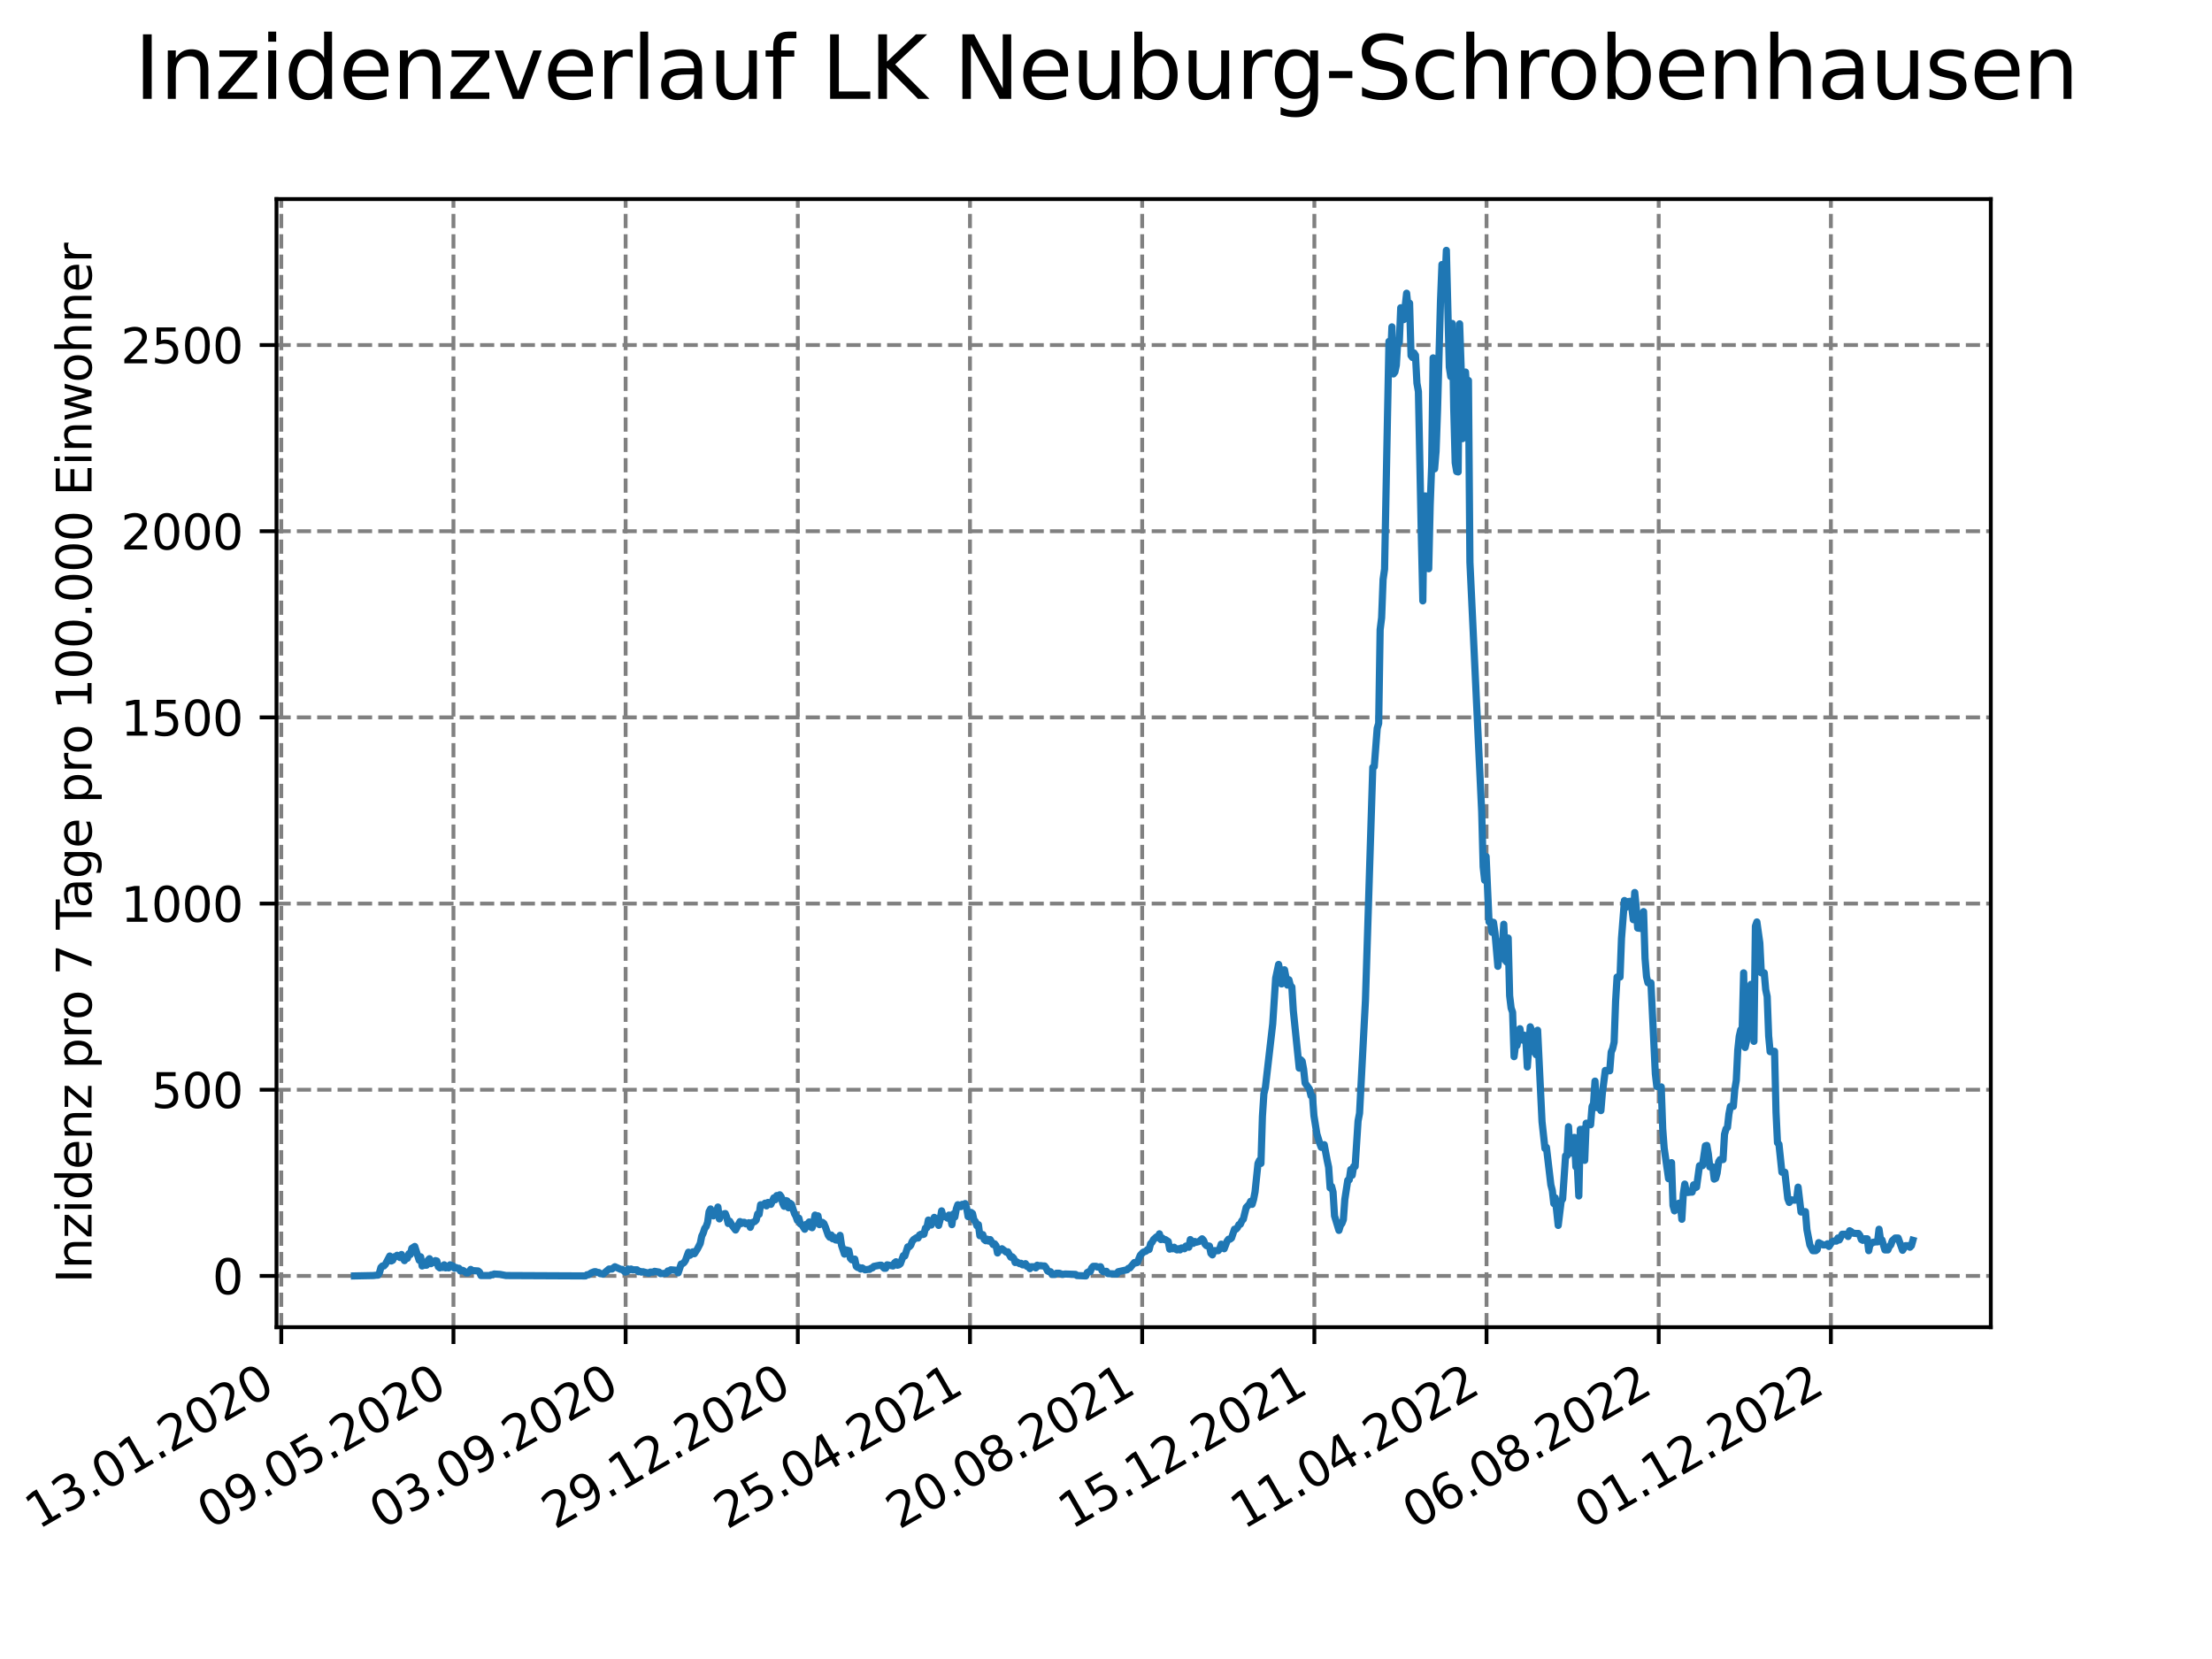 <?xml version="1.0" encoding="utf-8" standalone="no"?>
<!DOCTYPE svg PUBLIC "-//W3C//DTD SVG 1.1//EN"
  "http://www.w3.org/Graphics/SVG/1.1/DTD/svg11.dtd">
<svg xmlns:xlink="http://www.w3.org/1999/xlink" width="460.8pt" height="345.6pt" viewBox="0 0 460.8 345.6" xmlns="http://www.w3.org/2000/svg" version="1.1">
 <defs>
  <style type="text/css">*{stroke-linejoin: round; stroke-linecap: butt}</style>
 </defs>
 <g id="figure_1">
  <g id="patch_1">
   <path d="M 0 345.6 
L 460.8 345.6 
L 460.8 0 
L 0 0 
z
" style="fill: #ffffff"/>
  </g>
  <g id="axes_1">
   <g id="patch_2">
    <path d="M 57.6 276.48 
L 414.72 276.48 
L 414.72 41.472 
L 57.6 41.472 
z
" style="fill: #ffffff"/>
   </g>
   <g id="matplotlib.axis_1">
    <g id="xtick_1">
     <g id="line2d_1">
      <path d="M 58.594 276.48 
L 58.594 41.472 
" clip-path="url(#pf7298f8eb8)" style="fill: none; stroke-dasharray: 2.96,1.28; stroke-dashoffset: 0; stroke: #808080; stroke-width: 0.8"/>
     </g>
     <g id="line2d_2">
      <defs>
       <path id="m6c62eca71c" d="M 0 0 
L 0 3.5 
" style="stroke: #000000; stroke-width: 0.8"/>
      </defs>
      <g>
       <use xlink:href="#m6c62eca71c" x="58.594" y="276.48" style="stroke: #000000; stroke-width: 0.8"/>
      </g>
     </g>
     <g id="text_1">
      <!-- 13.01.2020 -->
      <g transform="translate(7.969 318.689) rotate(-30) scale(0.1 -0.1)">
       <defs>
        <path id="DejaVuSans-31" d="M 794 531 
L 1825 531 
L 1825 4091 
L 703 3866 
L 703 4441 
L 1819 4666 
L 2450 4666 
L 2450 531 
L 3481 531 
L 3481 0 
L 794 0 
L 794 531 
z
" transform="scale(0.016)"/>
        <path id="DejaVuSans-33" d="M 2597 2516 
Q 3050 2419 3304 2112 
Q 3559 1806 3559 1356 
Q 3559 666 3084 287 
Q 2609 -91 1734 -91 
Q 1441 -91 1130 -33 
Q 819 25 488 141 
L 488 750 
Q 750 597 1062 519 
Q 1375 441 1716 441 
Q 2309 441 2620 675 
Q 2931 909 2931 1356 
Q 2931 1769 2642 2001 
Q 2353 2234 1838 2234 
L 1294 2234 
L 1294 2753 
L 1863 2753 
Q 2328 2753 2575 2939 
Q 2822 3125 2822 3475 
Q 2822 3834 2567 4026 
Q 2313 4219 1838 4219 
Q 1578 4219 1281 4162 
Q 984 4106 628 3988 
L 628 4550 
Q 988 4650 1302 4700 
Q 1616 4750 1894 4750 
Q 2613 4750 3031 4423 
Q 3450 4097 3450 3541 
Q 3450 3153 3228 2886 
Q 3006 2619 2597 2516 
z
" transform="scale(0.016)"/>
        <path id="DejaVuSans-2e" d="M 684 794 
L 1344 794 
L 1344 0 
L 684 0 
L 684 794 
z
" transform="scale(0.016)"/>
        <path id="DejaVuSans-30" d="M 2034 4250 
Q 1547 4250 1301 3770 
Q 1056 3291 1056 2328 
Q 1056 1369 1301 889 
Q 1547 409 2034 409 
Q 2525 409 2770 889 
Q 3016 1369 3016 2328 
Q 3016 3291 2770 3770 
Q 2525 4250 2034 4250 
z
M 2034 4750 
Q 2819 4750 3233 4129 
Q 3647 3509 3647 2328 
Q 3647 1150 3233 529 
Q 2819 -91 2034 -91 
Q 1250 -91 836 529 
Q 422 1150 422 2328 
Q 422 3509 836 4129 
Q 1250 4750 2034 4750 
z
" transform="scale(0.016)"/>
        <path id="DejaVuSans-32" d="M 1228 531 
L 3431 531 
L 3431 0 
L 469 0 
L 469 531 
Q 828 903 1448 1529 
Q 2069 2156 2228 2338 
Q 2531 2678 2651 2914 
Q 2772 3150 2772 3378 
Q 2772 3750 2511 3984 
Q 2250 4219 1831 4219 
Q 1534 4219 1204 4116 
Q 875 4013 500 3803 
L 500 4441 
Q 881 4594 1212 4672 
Q 1544 4750 1819 4750 
Q 2544 4750 2975 4387 
Q 3406 4025 3406 3419 
Q 3406 3131 3298 2873 
Q 3191 2616 2906 2266 
Q 2828 2175 2409 1742 
Q 1991 1309 1228 531 
z
" transform="scale(0.016)"/>
       </defs>
       <use xlink:href="#DejaVuSans-31"/>
       <use xlink:href="#DejaVuSans-33" x="63.623"/>
       <use xlink:href="#DejaVuSans-2e" x="127.246"/>
       <use xlink:href="#DejaVuSans-30" x="159.033"/>
       <use xlink:href="#DejaVuSans-31" x="222.656"/>
       <use xlink:href="#DejaVuSans-2e" x="286.279"/>
       <use xlink:href="#DejaVuSans-32" x="318.066"/>
       <use xlink:href="#DejaVuSans-30" x="381.689"/>
       <use xlink:href="#DejaVuSans-32" x="445.312"/>
       <use xlink:href="#DejaVuSans-30" x="508.936"/>
      </g>
     </g>
    </g>
    <g id="xtick_2">
     <g id="line2d_3">
      <path d="M 94.462 276.48 
L 94.462 41.472 
" clip-path="url(#pf7298f8eb8)" style="fill: none; stroke-dasharray: 2.96,1.28; stroke-dashoffset: 0; stroke: #808080; stroke-width: 0.8"/>
     </g>
     <g id="line2d_4">
      <g>
       <use xlink:href="#m6c62eca71c" x="94.462" y="276.48" style="stroke: #000000; stroke-width: 0.8"/>
      </g>
     </g>
     <g id="text_2">
      <!-- 09.05.2020 -->
      <g transform="translate(43.837 318.689) rotate(-30) scale(0.1 -0.1)">
       <defs>
        <path id="DejaVuSans-39" d="M 703 97 
L 703 672 
Q 941 559 1184 500 
Q 1428 441 1663 441 
Q 2288 441 2617 861 
Q 2947 1281 2994 2138 
Q 2813 1869 2534 1725 
Q 2256 1581 1919 1581 
Q 1219 1581 811 2004 
Q 403 2428 403 3163 
Q 403 3881 828 4315 
Q 1253 4750 1959 4750 
Q 2769 4750 3195 4129 
Q 3622 3509 3622 2328 
Q 3622 1225 3098 567 
Q 2575 -91 1691 -91 
Q 1453 -91 1209 -44 
Q 966 3 703 97 
z
M 1959 2075 
Q 2384 2075 2632 2365 
Q 2881 2656 2881 3163 
Q 2881 3666 2632 3958 
Q 2384 4250 1959 4250 
Q 1534 4250 1286 3958 
Q 1038 3666 1038 3163 
Q 1038 2656 1286 2365 
Q 1534 2075 1959 2075 
z
" transform="scale(0.016)"/>
        <path id="DejaVuSans-35" d="M 691 4666 
L 3169 4666 
L 3169 4134 
L 1269 4134 
L 1269 2991 
Q 1406 3038 1543 3061 
Q 1681 3084 1819 3084 
Q 2600 3084 3056 2656 
Q 3513 2228 3513 1497 
Q 3513 744 3044 326 
Q 2575 -91 1722 -91 
Q 1428 -91 1123 -41 
Q 819 9 494 109 
L 494 744 
Q 775 591 1075 516 
Q 1375 441 1709 441 
Q 2250 441 2565 725 
Q 2881 1009 2881 1497 
Q 2881 1984 2565 2268 
Q 2250 2553 1709 2553 
Q 1456 2553 1204 2497 
Q 953 2441 691 2322 
L 691 4666 
z
" transform="scale(0.016)"/>
       </defs>
       <use xlink:href="#DejaVuSans-30"/>
       <use xlink:href="#DejaVuSans-39" x="63.623"/>
       <use xlink:href="#DejaVuSans-2e" x="127.246"/>
       <use xlink:href="#DejaVuSans-30" x="159.033"/>
       <use xlink:href="#DejaVuSans-35" x="222.656"/>
       <use xlink:href="#DejaVuSans-2e" x="286.279"/>
       <use xlink:href="#DejaVuSans-32" x="318.066"/>
       <use xlink:href="#DejaVuSans-30" x="381.689"/>
       <use xlink:href="#DejaVuSans-32" x="445.312"/>
       <use xlink:href="#DejaVuSans-30" x="508.936"/>
      </g>
     </g>
    </g>
    <g id="xtick_3">
     <g id="line2d_5">
      <path d="M 130.33 276.48 
L 130.33 41.472 
" clip-path="url(#pf7298f8eb8)" style="fill: none; stroke-dasharray: 2.96,1.28; stroke-dashoffset: 0; stroke: #808080; stroke-width: 0.8"/>
     </g>
     <g id="line2d_6">
      <g>
       <use xlink:href="#m6c62eca71c" x="130.33" y="276.48" style="stroke: #000000; stroke-width: 0.8"/>
      </g>
     </g>
     <g id="text_3">
      <!-- 03.09.2020 -->
      <g transform="translate(79.705 318.689) rotate(-30) scale(0.1 -0.1)">
       <use xlink:href="#DejaVuSans-30"/>
       <use xlink:href="#DejaVuSans-33" x="63.623"/>
       <use xlink:href="#DejaVuSans-2e" x="127.246"/>
       <use xlink:href="#DejaVuSans-30" x="159.033"/>
       <use xlink:href="#DejaVuSans-39" x="222.656"/>
       <use xlink:href="#DejaVuSans-2e" x="286.279"/>
       <use xlink:href="#DejaVuSans-32" x="318.066"/>
       <use xlink:href="#DejaVuSans-30" x="381.689"/>
       <use xlink:href="#DejaVuSans-32" x="445.312"/>
       <use xlink:href="#DejaVuSans-30" x="508.936"/>
      </g>
     </g>
    </g>
    <g id="xtick_4">
     <g id="line2d_7">
      <path d="M 166.199 276.48 
L 166.199 41.472 
" clip-path="url(#pf7298f8eb8)" style="fill: none; stroke-dasharray: 2.96,1.28; stroke-dashoffset: 0; stroke: #808080; stroke-width: 0.8"/>
     </g>
     <g id="line2d_8">
      <g>
       <use xlink:href="#m6c62eca71c" x="166.199" y="276.48" style="stroke: #000000; stroke-width: 0.8"/>
      </g>
     </g>
     <g id="text_4">
      <!-- 29.12.2020 -->
      <g transform="translate(115.574 318.689) rotate(-30) scale(0.1 -0.1)">
       <use xlink:href="#DejaVuSans-32"/>
       <use xlink:href="#DejaVuSans-39" x="63.623"/>
       <use xlink:href="#DejaVuSans-2e" x="127.246"/>
       <use xlink:href="#DejaVuSans-31" x="159.033"/>
       <use xlink:href="#DejaVuSans-32" x="222.656"/>
       <use xlink:href="#DejaVuSans-2e" x="286.279"/>
       <use xlink:href="#DejaVuSans-32" x="318.066"/>
       <use xlink:href="#DejaVuSans-30" x="381.689"/>
       <use xlink:href="#DejaVuSans-32" x="445.312"/>
       <use xlink:href="#DejaVuSans-30" x="508.936"/>
      </g>
     </g>
    </g>
    <g id="xtick_5">
     <g id="line2d_9">
      <path d="M 202.067 276.48 
L 202.067 41.472 
" clip-path="url(#pf7298f8eb8)" style="fill: none; stroke-dasharray: 2.96,1.28; stroke-dashoffset: 0; stroke: #808080; stroke-width: 0.8"/>
     </g>
     <g id="line2d_10">
      <g>
       <use xlink:href="#m6c62eca71c" x="202.067" y="276.48" style="stroke: #000000; stroke-width: 0.8"/>
      </g>
     </g>
     <g id="text_5">
      <!-- 25.04.2021 -->
      <g transform="translate(151.442 318.689) rotate(-30) scale(0.1 -0.1)">
       <defs>
        <path id="DejaVuSans-34" d="M 2419 4116 
L 825 1625 
L 2419 1625 
L 2419 4116 
z
M 2253 4666 
L 3047 4666 
L 3047 1625 
L 3713 1625 
L 3713 1100 
L 3047 1100 
L 3047 0 
L 2419 0 
L 2419 1100 
L 313 1100 
L 313 1709 
L 2253 4666 
z
" transform="scale(0.016)"/>
       </defs>
       <use xlink:href="#DejaVuSans-32"/>
       <use xlink:href="#DejaVuSans-35" x="63.623"/>
       <use xlink:href="#DejaVuSans-2e" x="127.246"/>
       <use xlink:href="#DejaVuSans-30" x="159.033"/>
       <use xlink:href="#DejaVuSans-34" x="222.656"/>
       <use xlink:href="#DejaVuSans-2e" x="286.279"/>
       <use xlink:href="#DejaVuSans-32" x="318.066"/>
       <use xlink:href="#DejaVuSans-30" x="381.689"/>
       <use xlink:href="#DejaVuSans-32" x="445.312"/>
       <use xlink:href="#DejaVuSans-31" x="508.936"/>
      </g>
     </g>
    </g>
    <g id="xtick_6">
     <g id="line2d_11">
      <path d="M 237.936 276.48 
L 237.936 41.472 
" clip-path="url(#pf7298f8eb8)" style="fill: none; stroke-dasharray: 2.96,1.28; stroke-dashoffset: 0; stroke: #808080; stroke-width: 0.8"/>
     </g>
     <g id="line2d_12">
      <g>
       <use xlink:href="#m6c62eca71c" x="237.936" y="276.48" style="stroke: #000000; stroke-width: 0.8"/>
      </g>
     </g>
     <g id="text_6">
      <!-- 20.08.2021 -->
      <g transform="translate(187.31 318.689) rotate(-30) scale(0.1 -0.1)">
       <defs>
        <path id="DejaVuSans-38" d="M 2034 2216 
Q 1584 2216 1326 1975 
Q 1069 1734 1069 1313 
Q 1069 891 1326 650 
Q 1584 409 2034 409 
Q 2484 409 2743 651 
Q 3003 894 3003 1313 
Q 3003 1734 2745 1975 
Q 2488 2216 2034 2216 
z
M 1403 2484 
Q 997 2584 770 2862 
Q 544 3141 544 3541 
Q 544 4100 942 4425 
Q 1341 4750 2034 4750 
Q 2731 4750 3128 4425 
Q 3525 4100 3525 3541 
Q 3525 3141 3298 2862 
Q 3072 2584 2669 2484 
Q 3125 2378 3379 2068 
Q 3634 1759 3634 1313 
Q 3634 634 3220 271 
Q 2806 -91 2034 -91 
Q 1263 -91 848 271 
Q 434 634 434 1313 
Q 434 1759 690 2068 
Q 947 2378 1403 2484 
z
M 1172 3481 
Q 1172 3119 1398 2916 
Q 1625 2713 2034 2713 
Q 2441 2713 2670 2916 
Q 2900 3119 2900 3481 
Q 2900 3844 2670 4047 
Q 2441 4250 2034 4250 
Q 1625 4250 1398 4047 
Q 1172 3844 1172 3481 
z
" transform="scale(0.016)"/>
       </defs>
       <use xlink:href="#DejaVuSans-32"/>
       <use xlink:href="#DejaVuSans-30" x="63.623"/>
       <use xlink:href="#DejaVuSans-2e" x="127.246"/>
       <use xlink:href="#DejaVuSans-30" x="159.033"/>
       <use xlink:href="#DejaVuSans-38" x="222.656"/>
       <use xlink:href="#DejaVuSans-2e" x="286.279"/>
       <use xlink:href="#DejaVuSans-32" x="318.066"/>
       <use xlink:href="#DejaVuSans-30" x="381.689"/>
       <use xlink:href="#DejaVuSans-32" x="445.312"/>
       <use xlink:href="#DejaVuSans-31" x="508.936"/>
      </g>
     </g>
    </g>
    <g id="xtick_7">
     <g id="line2d_13">
      <path d="M 273.804 276.48 
L 273.804 41.472 
" clip-path="url(#pf7298f8eb8)" style="fill: none; stroke-dasharray: 2.96,1.28; stroke-dashoffset: 0; stroke: #808080; stroke-width: 0.8"/>
     </g>
     <g id="line2d_14">
      <g>
       <use xlink:href="#m6c62eca71c" x="273.804" y="276.48" style="stroke: #000000; stroke-width: 0.8"/>
      </g>
     </g>
     <g id="text_7">
      <!-- 15.12.2021 -->
      <g transform="translate(223.179 318.689) rotate(-30) scale(0.1 -0.1)">
       <use xlink:href="#DejaVuSans-31"/>
       <use xlink:href="#DejaVuSans-35" x="63.623"/>
       <use xlink:href="#DejaVuSans-2e" x="127.246"/>
       <use xlink:href="#DejaVuSans-31" x="159.033"/>
       <use xlink:href="#DejaVuSans-32" x="222.656"/>
       <use xlink:href="#DejaVuSans-2e" x="286.279"/>
       <use xlink:href="#DejaVuSans-32" x="318.066"/>
       <use xlink:href="#DejaVuSans-30" x="381.689"/>
       <use xlink:href="#DejaVuSans-32" x="445.312"/>
       <use xlink:href="#DejaVuSans-31" x="508.936"/>
      </g>
     </g>
    </g>
    <g id="xtick_8">
     <g id="line2d_15">
      <path d="M 309.672 276.48 
L 309.672 41.472 
" clip-path="url(#pf7298f8eb8)" style="fill: none; stroke-dasharray: 2.96,1.28; stroke-dashoffset: 0; stroke: #808080; stroke-width: 0.8"/>
     </g>
     <g id="line2d_16">
      <g>
       <use xlink:href="#m6c62eca71c" x="309.672" y="276.48" style="stroke: #000000; stroke-width: 0.8"/>
      </g>
     </g>
     <g id="text_8">
      <!-- 11.04.2022 -->
      <g transform="translate(259.047 318.689) rotate(-30) scale(0.1 -0.1)">
       <use xlink:href="#DejaVuSans-31"/>
       <use xlink:href="#DejaVuSans-31" x="63.623"/>
       <use xlink:href="#DejaVuSans-2e" x="127.246"/>
       <use xlink:href="#DejaVuSans-30" x="159.033"/>
       <use xlink:href="#DejaVuSans-34" x="222.656"/>
       <use xlink:href="#DejaVuSans-2e" x="286.279"/>
       <use xlink:href="#DejaVuSans-32" x="318.066"/>
       <use xlink:href="#DejaVuSans-30" x="381.689"/>
       <use xlink:href="#DejaVuSans-32" x="445.312"/>
       <use xlink:href="#DejaVuSans-32" x="508.936"/>
      </g>
     </g>
    </g>
    <g id="xtick_9">
     <g id="line2d_17">
      <path d="M 345.541 276.48 
L 345.541 41.472 
" clip-path="url(#pf7298f8eb8)" style="fill: none; stroke-dasharray: 2.96,1.28; stroke-dashoffset: 0; stroke: #808080; stroke-width: 0.8"/>
     </g>
     <g id="line2d_18">
      <g>
       <use xlink:href="#m6c62eca71c" x="345.541" y="276.48" style="stroke: #000000; stroke-width: 0.8"/>
      </g>
     </g>
     <g id="text_9">
      <!-- 06.08.2022 -->
      <g transform="translate(294.915 318.689) rotate(-30) scale(0.1 -0.1)">
       <defs>
        <path id="DejaVuSans-36" d="M 2113 2584 
Q 1688 2584 1439 2293 
Q 1191 2003 1191 1497 
Q 1191 994 1439 701 
Q 1688 409 2113 409 
Q 2538 409 2786 701 
Q 3034 994 3034 1497 
Q 3034 2003 2786 2293 
Q 2538 2584 2113 2584 
z
M 3366 4563 
L 3366 3988 
Q 3128 4100 2886 4159 
Q 2644 4219 2406 4219 
Q 1781 4219 1451 3797 
Q 1122 3375 1075 2522 
Q 1259 2794 1537 2939 
Q 1816 3084 2150 3084 
Q 2853 3084 3261 2657 
Q 3669 2231 3669 1497 
Q 3669 778 3244 343 
Q 2819 -91 2113 -91 
Q 1303 -91 875 529 
Q 447 1150 447 2328 
Q 447 3434 972 4092 
Q 1497 4750 2381 4750 
Q 2619 4750 2861 4703 
Q 3103 4656 3366 4563 
z
" transform="scale(0.016)"/>
       </defs>
       <use xlink:href="#DejaVuSans-30"/>
       <use xlink:href="#DejaVuSans-36" x="63.623"/>
       <use xlink:href="#DejaVuSans-2e" x="127.246"/>
       <use xlink:href="#DejaVuSans-30" x="159.033"/>
       <use xlink:href="#DejaVuSans-38" x="222.656"/>
       <use xlink:href="#DejaVuSans-2e" x="286.279"/>
       <use xlink:href="#DejaVuSans-32" x="318.066"/>
       <use xlink:href="#DejaVuSans-30" x="381.689"/>
       <use xlink:href="#DejaVuSans-32" x="445.312"/>
       <use xlink:href="#DejaVuSans-32" x="508.936"/>
      </g>
     </g>
    </g>
    <g id="xtick_10">
     <g id="line2d_19">
      <path d="M 381.409 276.48 
L 381.409 41.472 
" clip-path="url(#pf7298f8eb8)" style="fill: none; stroke-dasharray: 2.96,1.28; stroke-dashoffset: 0; stroke: #808080; stroke-width: 0.8"/>
     </g>
     <g id="line2d_20">
      <g>
       <use xlink:href="#m6c62eca71c" x="381.409" y="276.48" style="stroke: #000000; stroke-width: 0.8"/>
      </g>
     </g>
     <g id="text_10">
      <!-- 01.12.2022 -->
      <g transform="translate(330.784 318.689) rotate(-30) scale(0.1 -0.1)">
       <use xlink:href="#DejaVuSans-30"/>
       <use xlink:href="#DejaVuSans-31" x="63.623"/>
       <use xlink:href="#DejaVuSans-2e" x="127.246"/>
       <use xlink:href="#DejaVuSans-31" x="159.033"/>
       <use xlink:href="#DejaVuSans-32" x="222.656"/>
       <use xlink:href="#DejaVuSans-2e" x="286.279"/>
       <use xlink:href="#DejaVuSans-32" x="318.066"/>
       <use xlink:href="#DejaVuSans-30" x="381.689"/>
       <use xlink:href="#DejaVuSans-32" x="445.312"/>
       <use xlink:href="#DejaVuSans-32" x="508.936"/>
      </g>
     </g>
    </g>
   </g>
   <g id="matplotlib.axis_2">
    <g id="ytick_1">
     <g id="line2d_21">
      <path d="M 57.6 265.798 
L 414.72 265.798 
" clip-path="url(#pf7298f8eb8)" style="fill: none; stroke-dasharray: 2.96,1.28; stroke-dashoffset: 0; stroke: #808080; stroke-width: 0.8"/>
     </g>
     <g id="line2d_22">
      <defs>
       <path id="m148291b1d1" d="M 0 0 
L -3.5 0 
" style="stroke: #000000; stroke-width: 0.8"/>
      </defs>
      <g>
       <use xlink:href="#m148291b1d1" x="57.6" y="265.798" style="stroke: #000000; stroke-width: 0.8"/>
      </g>
     </g>
     <g id="text_11">
      <!-- 0 -->
      <g transform="translate(44.237 269.597) scale(0.1 -0.1)">
       <use xlink:href="#DejaVuSans-30"/>
      </g>
     </g>
    </g>
    <g id="ytick_2">
     <g id="line2d_23">
      <path d="M 57.6 227.014 
L 414.72 227.014 
" clip-path="url(#pf7298f8eb8)" style="fill: none; stroke-dasharray: 2.96,1.28; stroke-dashoffset: 0; stroke: #808080; stroke-width: 0.8"/>
     </g>
     <g id="line2d_24">
      <g>
       <use xlink:href="#m148291b1d1" x="57.6" y="227.014" style="stroke: #000000; stroke-width: 0.8"/>
      </g>
     </g>
     <g id="text_12">
      <!-- 500 -->
      <g transform="translate(31.512 230.813) scale(0.1 -0.1)">
       <use xlink:href="#DejaVuSans-35"/>
       <use xlink:href="#DejaVuSans-30" x="63.623"/>
       <use xlink:href="#DejaVuSans-30" x="127.246"/>
      </g>
     </g>
    </g>
    <g id="ytick_3">
     <g id="line2d_25">
      <path d="M 57.6 188.23 
L 414.72 188.23 
" clip-path="url(#pf7298f8eb8)" style="fill: none; stroke-dasharray: 2.96,1.28; stroke-dashoffset: 0; stroke: #808080; stroke-width: 0.8"/>
     </g>
     <g id="line2d_26">
      <g>
       <use xlink:href="#m148291b1d1" x="57.6" y="188.23" style="stroke: #000000; stroke-width: 0.8"/>
      </g>
     </g>
     <g id="text_13">
      <!-- 1000 -->
      <g transform="translate(25.15 192.029) scale(0.1 -0.1)">
       <use xlink:href="#DejaVuSans-31"/>
       <use xlink:href="#DejaVuSans-30" x="63.623"/>
       <use xlink:href="#DejaVuSans-30" x="127.246"/>
       <use xlink:href="#DejaVuSans-30" x="190.869"/>
      </g>
     </g>
    </g>
    <g id="ytick_4">
     <g id="line2d_27">
      <path d="M 57.6 149.446 
L 414.72 149.446 
" clip-path="url(#pf7298f8eb8)" style="fill: none; stroke-dasharray: 2.96,1.28; stroke-dashoffset: 0; stroke: #808080; stroke-width: 0.8"/>
     </g>
     <g id="line2d_28">
      <g>
       <use xlink:href="#m148291b1d1" x="57.6" y="149.446" style="stroke: #000000; stroke-width: 0.8"/>
      </g>
     </g>
     <g id="text_14">
      <!-- 1500 -->
      <g transform="translate(25.15 153.245) scale(0.1 -0.1)">
       <use xlink:href="#DejaVuSans-31"/>
       <use xlink:href="#DejaVuSans-35" x="63.623"/>
       <use xlink:href="#DejaVuSans-30" x="127.246"/>
       <use xlink:href="#DejaVuSans-30" x="190.869"/>
      </g>
     </g>
    </g>
    <g id="ytick_5">
     <g id="line2d_29">
      <path d="M 57.6 110.662 
L 414.72 110.662 
" clip-path="url(#pf7298f8eb8)" style="fill: none; stroke-dasharray: 2.96,1.28; stroke-dashoffset: 0; stroke: #808080; stroke-width: 0.8"/>
     </g>
     <g id="line2d_30">
      <g>
       <use xlink:href="#m148291b1d1" x="57.6" y="110.662" style="stroke: #000000; stroke-width: 0.8"/>
      </g>
     </g>
     <g id="text_15">
      <!-- 2000 -->
      <g transform="translate(25.15 114.461) scale(0.1 -0.1)">
       <use xlink:href="#DejaVuSans-32"/>
       <use xlink:href="#DejaVuSans-30" x="63.623"/>
       <use xlink:href="#DejaVuSans-30" x="127.246"/>
       <use xlink:href="#DejaVuSans-30" x="190.869"/>
      </g>
     </g>
    </g>
    <g id="ytick_6">
     <g id="line2d_31">
      <path d="M 57.6 71.878 
L 414.72 71.878 
" clip-path="url(#pf7298f8eb8)" style="fill: none; stroke-dasharray: 2.96,1.28; stroke-dashoffset: 0; stroke: #808080; stroke-width: 0.8"/>
     </g>
     <g id="line2d_32">
      <g>
       <use xlink:href="#m148291b1d1" x="57.6" y="71.878" style="stroke: #000000; stroke-width: 0.8"/>
      </g>
     </g>
     <g id="text_16">
      <!-- 2500 -->
      <g transform="translate(25.15 75.678) scale(0.1 -0.1)">
       <use xlink:href="#DejaVuSans-32"/>
       <use xlink:href="#DejaVuSans-35" x="63.623"/>
       <use xlink:href="#DejaVuSans-30" x="127.246"/>
       <use xlink:href="#DejaVuSans-30" x="190.869"/>
      </g>
     </g>
    </g>
    <g id="text_17">
     <!-- Inzidenz pro 7 Tage pro 100.000 Einwohner -->
     <g transform="translate(19.07 267.301) rotate(-90) scale(0.1 -0.1)">
      <defs>
       <path id="DejaVuSans-49" d="M 628 4666 
L 1259 4666 
L 1259 0 
L 628 0 
L 628 4666 
z
" transform="scale(0.016)"/>
       <path id="DejaVuSans-6e" d="M 3513 2113 
L 3513 0 
L 2938 0 
L 2938 2094 
Q 2938 2591 2744 2837 
Q 2550 3084 2163 3084 
Q 1697 3084 1428 2787 
Q 1159 2491 1159 1978 
L 1159 0 
L 581 0 
L 581 3500 
L 1159 3500 
L 1159 2956 
Q 1366 3272 1645 3428 
Q 1925 3584 2291 3584 
Q 2894 3584 3203 3211 
Q 3513 2838 3513 2113 
z
" transform="scale(0.016)"/>
       <path id="DejaVuSans-7a" d="M 353 3500 
L 3084 3500 
L 3084 2975 
L 922 459 
L 3084 459 
L 3084 0 
L 275 0 
L 275 525 
L 2438 3041 
L 353 3041 
L 353 3500 
z
" transform="scale(0.016)"/>
       <path id="DejaVuSans-69" d="M 603 3500 
L 1178 3500 
L 1178 0 
L 603 0 
L 603 3500 
z
M 603 4863 
L 1178 4863 
L 1178 4134 
L 603 4134 
L 603 4863 
z
" transform="scale(0.016)"/>
       <path id="DejaVuSans-64" d="M 2906 2969 
L 2906 4863 
L 3481 4863 
L 3481 0 
L 2906 0 
L 2906 525 
Q 2725 213 2448 61 
Q 2172 -91 1784 -91 
Q 1150 -91 751 415 
Q 353 922 353 1747 
Q 353 2572 751 3078 
Q 1150 3584 1784 3584 
Q 2172 3584 2448 3432 
Q 2725 3281 2906 2969 
z
M 947 1747 
Q 947 1113 1208 752 
Q 1469 391 1925 391 
Q 2381 391 2643 752 
Q 2906 1113 2906 1747 
Q 2906 2381 2643 2742 
Q 2381 3103 1925 3103 
Q 1469 3103 1208 2742 
Q 947 2381 947 1747 
z
" transform="scale(0.016)"/>
       <path id="DejaVuSans-65" d="M 3597 1894 
L 3597 1613 
L 953 1613 
Q 991 1019 1311 708 
Q 1631 397 2203 397 
Q 2534 397 2845 478 
Q 3156 559 3463 722 
L 3463 178 
Q 3153 47 2828 -22 
Q 2503 -91 2169 -91 
Q 1331 -91 842 396 
Q 353 884 353 1716 
Q 353 2575 817 3079 
Q 1281 3584 2069 3584 
Q 2775 3584 3186 3129 
Q 3597 2675 3597 1894 
z
M 3022 2063 
Q 3016 2534 2758 2815 
Q 2500 3097 2075 3097 
Q 1594 3097 1305 2825 
Q 1016 2553 972 2059 
L 3022 2063 
z
" transform="scale(0.016)"/>
       <path id="DejaVuSans-20" transform="scale(0.016)"/>
       <path id="DejaVuSans-70" d="M 1159 525 
L 1159 -1331 
L 581 -1331 
L 581 3500 
L 1159 3500 
L 1159 2969 
Q 1341 3281 1617 3432 
Q 1894 3584 2278 3584 
Q 2916 3584 3314 3078 
Q 3713 2572 3713 1747 
Q 3713 922 3314 415 
Q 2916 -91 2278 -91 
Q 1894 -91 1617 61 
Q 1341 213 1159 525 
z
M 3116 1747 
Q 3116 2381 2855 2742 
Q 2594 3103 2138 3103 
Q 1681 3103 1420 2742 
Q 1159 2381 1159 1747 
Q 1159 1113 1420 752 
Q 1681 391 2138 391 
Q 2594 391 2855 752 
Q 3116 1113 3116 1747 
z
" transform="scale(0.016)"/>
       <path id="DejaVuSans-72" d="M 2631 2963 
Q 2534 3019 2420 3045 
Q 2306 3072 2169 3072 
Q 1681 3072 1420 2755 
Q 1159 2438 1159 1844 
L 1159 0 
L 581 0 
L 581 3500 
L 1159 3500 
L 1159 2956 
Q 1341 3275 1631 3429 
Q 1922 3584 2338 3584 
Q 2397 3584 2469 3576 
Q 2541 3569 2628 3553 
L 2631 2963 
z
" transform="scale(0.016)"/>
       <path id="DejaVuSans-6f" d="M 1959 3097 
Q 1497 3097 1228 2736 
Q 959 2375 959 1747 
Q 959 1119 1226 758 
Q 1494 397 1959 397 
Q 2419 397 2687 759 
Q 2956 1122 2956 1747 
Q 2956 2369 2687 2733 
Q 2419 3097 1959 3097 
z
M 1959 3584 
Q 2709 3584 3137 3096 
Q 3566 2609 3566 1747 
Q 3566 888 3137 398 
Q 2709 -91 1959 -91 
Q 1206 -91 779 398 
Q 353 888 353 1747 
Q 353 2609 779 3096 
Q 1206 3584 1959 3584 
z
" transform="scale(0.016)"/>
       <path id="DejaVuSans-37" d="M 525 4666 
L 3525 4666 
L 3525 4397 
L 1831 0 
L 1172 0 
L 2766 4134 
L 525 4134 
L 525 4666 
z
" transform="scale(0.016)"/>
       <path id="DejaVuSans-54" d="M -19 4666 
L 3928 4666 
L 3928 4134 
L 2272 4134 
L 2272 0 
L 1638 0 
L 1638 4134 
L -19 4134 
L -19 4666 
z
" transform="scale(0.016)"/>
       <path id="DejaVuSans-61" d="M 2194 1759 
Q 1497 1759 1228 1600 
Q 959 1441 959 1056 
Q 959 750 1161 570 
Q 1363 391 1709 391 
Q 2188 391 2477 730 
Q 2766 1069 2766 1631 
L 2766 1759 
L 2194 1759 
z
M 3341 1997 
L 3341 0 
L 2766 0 
L 2766 531 
Q 2569 213 2275 61 
Q 1981 -91 1556 -91 
Q 1019 -91 701 211 
Q 384 513 384 1019 
Q 384 1609 779 1909 
Q 1175 2209 1959 2209 
L 2766 2209 
L 2766 2266 
Q 2766 2663 2505 2880 
Q 2244 3097 1772 3097 
Q 1472 3097 1187 3025 
Q 903 2953 641 2809 
L 641 3341 
Q 956 3463 1253 3523 
Q 1550 3584 1831 3584 
Q 2591 3584 2966 3190 
Q 3341 2797 3341 1997 
z
" transform="scale(0.016)"/>
       <path id="DejaVuSans-67" d="M 2906 1791 
Q 2906 2416 2648 2759 
Q 2391 3103 1925 3103 
Q 1463 3103 1205 2759 
Q 947 2416 947 1791 
Q 947 1169 1205 825 
Q 1463 481 1925 481 
Q 2391 481 2648 825 
Q 2906 1169 2906 1791 
z
M 3481 434 
Q 3481 -459 3084 -895 
Q 2688 -1331 1869 -1331 
Q 1566 -1331 1297 -1286 
Q 1028 -1241 775 -1147 
L 775 -588 
Q 1028 -725 1275 -790 
Q 1522 -856 1778 -856 
Q 2344 -856 2625 -561 
Q 2906 -266 2906 331 
L 2906 616 
Q 2728 306 2450 153 
Q 2172 0 1784 0 
Q 1141 0 747 490 
Q 353 981 353 1791 
Q 353 2603 747 3093 
Q 1141 3584 1784 3584 
Q 2172 3584 2450 3431 
Q 2728 3278 2906 2969 
L 2906 3500 
L 3481 3500 
L 3481 434 
z
" transform="scale(0.016)"/>
       <path id="DejaVuSans-45" d="M 628 4666 
L 3578 4666 
L 3578 4134 
L 1259 4134 
L 1259 2753 
L 3481 2753 
L 3481 2222 
L 1259 2222 
L 1259 531 
L 3634 531 
L 3634 0 
L 628 0 
L 628 4666 
z
" transform="scale(0.016)"/>
       <path id="DejaVuSans-77" d="M 269 3500 
L 844 3500 
L 1563 769 
L 2278 3500 
L 2956 3500 
L 3675 769 
L 4391 3500 
L 4966 3500 
L 4050 0 
L 3372 0 
L 2619 2869 
L 1863 0 
L 1184 0 
L 269 3500 
z
" transform="scale(0.016)"/>
       <path id="DejaVuSans-68" d="M 3513 2113 
L 3513 0 
L 2938 0 
L 2938 2094 
Q 2938 2591 2744 2837 
Q 2550 3084 2163 3084 
Q 1697 3084 1428 2787 
Q 1159 2491 1159 1978 
L 1159 0 
L 581 0 
L 581 4863 
L 1159 4863 
L 1159 2956 
Q 1366 3272 1645 3428 
Q 1925 3584 2291 3584 
Q 2894 3584 3203 3211 
Q 3513 2838 3513 2113 
z
" transform="scale(0.016)"/>
      </defs>
      <use xlink:href="#DejaVuSans-49"/>
      <use xlink:href="#DejaVuSans-6e" x="29.492"/>
      <use xlink:href="#DejaVuSans-7a" x="92.871"/>
      <use xlink:href="#DejaVuSans-69" x="145.361"/>
      <use xlink:href="#DejaVuSans-64" x="173.145"/>
      <use xlink:href="#DejaVuSans-65" x="236.621"/>
      <use xlink:href="#DejaVuSans-6e" x="298.145"/>
      <use xlink:href="#DejaVuSans-7a" x="361.523"/>
      <use xlink:href="#DejaVuSans-20" x="414.014"/>
      <use xlink:href="#DejaVuSans-70" x="445.801"/>
      <use xlink:href="#DejaVuSans-72" x="509.277"/>
      <use xlink:href="#DejaVuSans-6f" x="548.141"/>
      <use xlink:href="#DejaVuSans-20" x="609.322"/>
      <use xlink:href="#DejaVuSans-37" x="641.109"/>
      <use xlink:href="#DejaVuSans-20" x="704.732"/>
      <use xlink:href="#DejaVuSans-54" x="736.52"/>
      <use xlink:href="#DejaVuSans-61" x="781.104"/>
      <use xlink:href="#DejaVuSans-67" x="842.383"/>
      <use xlink:href="#DejaVuSans-65" x="905.859"/>
      <use xlink:href="#DejaVuSans-20" x="967.383"/>
      <use xlink:href="#DejaVuSans-70" x="999.17"/>
      <use xlink:href="#DejaVuSans-72" x="1062.646"/>
      <use xlink:href="#DejaVuSans-6f" x="1101.51"/>
      <use xlink:href="#DejaVuSans-20" x="1162.691"/>
      <use xlink:href="#DejaVuSans-31" x="1194.479"/>
      <use xlink:href="#DejaVuSans-30" x="1258.102"/>
      <use xlink:href="#DejaVuSans-30" x="1321.725"/>
      <use xlink:href="#DejaVuSans-2e" x="1385.348"/>
      <use xlink:href="#DejaVuSans-30" x="1417.135"/>
      <use xlink:href="#DejaVuSans-30" x="1480.758"/>
      <use xlink:href="#DejaVuSans-30" x="1544.381"/>
      <use xlink:href="#DejaVuSans-20" x="1608.004"/>
      <use xlink:href="#DejaVuSans-45" x="1639.791"/>
      <use xlink:href="#DejaVuSans-69" x="1702.975"/>
      <use xlink:href="#DejaVuSans-6e" x="1730.758"/>
      <use xlink:href="#DejaVuSans-77" x="1794.137"/>
      <use xlink:href="#DejaVuSans-6f" x="1875.924"/>
      <use xlink:href="#DejaVuSans-68" x="1937.105"/>
      <use xlink:href="#DejaVuSans-6e" x="2000.484"/>
      <use xlink:href="#DejaVuSans-65" x="2063.863"/>
      <use xlink:href="#DejaVuSans-72" x="2125.387"/>
     </g>
    </g>
   </g>
   <g id="line2d_33">
    <path d="M 73.833 265.798 
L 77.818 265.718 
L 78.431 265.638 
L 78.738 265.638 
L 79.044 265.16 
L 79.351 264.044 
L 79.658 263.725 
L 79.964 263.725 
L 80.271 263.406 
L 81.19 261.652 
L 81.497 262.689 
L 81.803 262.529 
L 82.11 261.812 
L 82.417 261.812 
L 82.723 261.493 
L 83.336 261.971 
L 83.643 261.334 
L 84.256 262.609 
L 84.563 261.971 
L 84.869 262.131 
L 85.176 261.174 
L 85.482 261.334 
L 85.789 260.058 
L 86.402 259.66 
L 87.322 262.529 
L 87.628 261.812 
L 87.935 263.725 
L 88.241 263.566 
L 88.855 263.566 
L 89.161 262.529 
L 89.468 262.211 
L 89.774 263.247 
L 90.081 263.008 
L 90.387 263.008 
L 90.694 262.609 
L 91 262.689 
L 91.307 263.885 
L 91.614 264.124 
L 91.92 263.964 
L 92.227 264.044 
L 92.533 263.486 
L 92.84 264.124 
L 93.146 264.044 
L 93.453 264.124 
L 93.76 263.486 
L 94.373 263.725 
L 94.679 264.203 
L 94.986 264.044 
L 95.292 264.203 
L 95.599 264.203 
L 95.906 264.761 
L 96.212 264.602 
L 96.519 264.682 
L 97.132 265.16 
L 97.438 265.16 
L 97.745 264.921 
L 98.052 264.443 
L 98.358 264.682 
L 99.584 264.761 
L 99.891 265.001 
L 100.197 265.718 
L 102.037 265.718 
L 102.343 265.559 
L 102.65 265.559 
L 102.957 265.399 
L 104.183 265.479 
L 105.409 265.718 
L 121.964 265.798 
L 122.27 265.559 
L 122.577 265.559 
L 123.19 265.16 
L 123.803 264.921 
L 124.11 264.921 
L 124.416 265.08 
L 124.723 265.08 
L 125.029 265.32 
L 125.643 265.399 
L 126.869 264.363 
L 127.482 264.363 
L 128.095 263.885 
L 129.321 264.443 
L 129.628 264.443 
L 130.241 265.001 
L 130.548 264.921 
L 130.854 264.363 
L 131.161 264.522 
L 131.467 264.363 
L 131.774 264.522 
L 132.694 264.522 
L 133 264.921 
L 133.307 264.841 
L 133.613 265.001 
L 133.92 264.921 
L 135.146 265.24 
L 135.453 265.001 
L 136.066 265.001 
L 136.372 264.841 
L 137.292 265.001 
L 137.599 265.32 
L 138.825 265.24 
L 139.132 264.761 
L 139.438 264.761 
L 139.745 264.522 
L 140.664 264.602 
L 140.971 264.682 
L 141.277 265.16 
L 141.891 263.327 
L 142.197 263.247 
L 142.504 263.008 
L 142.81 262.529 
L 143.423 260.855 
L 143.73 261.493 
L 144.037 261.254 
L 144.343 260.776 
L 144.65 261.174 
L 145.263 260.218 
L 145.876 259.022 
L 146.183 257.507 
L 146.489 256.869 
L 146.796 255.913 
L 147.102 255.514 
L 147.409 254.637 
L 147.715 252.405 
L 148.022 251.847 
L 148.635 253.282 
L 148.942 253.043 
L 149.248 252.565 
L 149.555 251.449 
L 149.861 253.92 
L 150.168 252.963 
L 150.474 253.123 
L 150.781 252.884 
L 151.088 252.804 
L 151.394 253.601 
L 151.701 254.876 
L 152.007 254.398 
L 152.62 255.435 
L 153.234 256.232 
L 154.153 254.478 
L 154.46 254.876 
L 154.766 254.637 
L 155.073 254.637 
L 155.38 254.956 
L 155.993 254.717 
L 156.299 255.674 
L 156.606 254.717 
L 157.219 254.478 
L 157.526 254.159 
L 157.832 252.884 
L 158.139 252.963 
L 158.445 250.97 
L 158.752 251.05 
L 159.058 250.97 
L 159.365 250.651 
L 159.672 251.209 
L 159.978 250.492 
L 160.285 250.572 
L 160.591 250.891 
L 161.204 249.535 
L 161.511 249.934 
L 161.817 249.057 
L 162.124 249.137 
L 162.431 248.898 
L 162.737 249.296 
L 163.044 250.651 
L 163.35 251.289 
L 163.657 250.093 
L 163.963 250.173 
L 164.27 251.608 
L 164.577 250.651 
L 164.883 250.891 
L 165.496 252.804 
L 165.803 253.362 
L 166.109 254.239 
L 166.416 253.76 
L 166.723 254.956 
L 167.029 255.116 
L 167.642 256.072 
L 167.949 255.036 
L 168.255 255.116 
L 168.562 254.558 
L 168.869 255.594 
L 169.175 255.753 
L 169.482 254.876 
L 169.788 253.123 
L 170.095 253.92 
L 170.401 253.282 
L 170.708 255.116 
L 171.014 254.637 
L 171.321 254.637 
L 171.628 254.876 
L 171.934 255.594 
L 172.547 257.348 
L 172.854 257.746 
L 173.16 257.268 
L 173.467 258.065 
L 173.774 257.746 
L 174.08 258.304 
L 174.693 258.384 
L 175 257.348 
L 175.306 259.42 
L 175.92 261.254 
L 176.226 260.377 
L 176.839 260.536 
L 177.146 262.131 
L 177.452 262.45 
L 178.066 262.29 
L 178.372 263.805 
L 178.679 264.044 
L 178.985 264.044 
L 179.292 264.363 
L 179.598 264.124 
L 180.212 264.522 
L 180.825 264.443 
L 181.131 264.443 
L 181.438 264.203 
L 181.744 264.124 
L 182.051 263.805 
L 183.277 263.566 
L 183.584 263.566 
L 184.197 264.203 
L 184.503 264.203 
L 184.81 263.486 
L 186.036 263.725 
L 186.343 263.087 
L 186.649 262.848 
L 186.956 263.566 
L 187.263 263.486 
L 187.569 263.247 
L 188.182 261.573 
L 188.489 261.652 
L 189.102 259.739 
L 189.409 259.739 
L 189.715 259.42 
L 190.022 258.623 
L 190.328 258.225 
L 190.941 257.826 
L 191.248 257.906 
L 191.554 257.268 
L 191.861 257.109 
L 192.168 257.188 
L 192.474 257.109 
L 192.781 255.833 
L 193.087 255.753 
L 193.394 254.159 
L 194.007 255.195 
L 194.62 253.601 
L 194.927 254.159 
L 195.233 253.84 
L 195.54 255.275 
L 195.846 254.079 
L 196.153 252.246 
L 196.46 253.442 
L 197.073 253.442 
L 197.379 253.76 
L 197.686 253.123 
L 197.992 253.601 
L 198.299 255.116 
L 198.606 252.884 
L 198.912 253.521 
L 199.219 251.847 
L 199.525 250.97 
L 199.832 251.05 
L 200.138 251.369 
L 200.445 250.891 
L 200.752 251.05 
L 201.058 250.731 
L 201.365 251.608 
L 201.671 253.442 
L 201.978 252.565 
L 202.284 252.565 
L 202.591 252.804 
L 202.897 254.159 
L 203.204 254.478 
L 203.511 255.355 
L 203.817 255.116 
L 204.124 257.427 
L 204.737 257.188 
L 205.043 258.225 
L 205.35 258.464 
L 205.657 258.145 
L 205.963 258.544 
L 206.27 258.225 
L 206.883 259.261 
L 207.189 259.102 
L 207.496 259.5 
L 207.803 261.015 
L 208.109 260.457 
L 208.416 260.377 
L 208.722 260.138 
L 209.642 260.855 
L 209.949 260.776 
L 210.562 261.892 
L 210.868 261.812 
L 211.175 262.131 
L 211.481 263.008 
L 211.788 262.848 
L 212.401 263.247 
L 212.708 263.167 
L 213.014 263.486 
L 213.321 263.486 
L 213.627 263.247 
L 213.934 263.805 
L 214.24 263.805 
L 214.547 264.283 
L 214.854 263.885 
L 215.467 263.885 
L 215.773 264.124 
L 216.08 263.566 
L 216.386 263.725 
L 216.693 263.645 
L 217.306 263.725 
L 217.613 263.725 
L 217.919 264.124 
L 218.226 264.761 
L 218.532 264.921 
L 218.839 264.921 
L 219.146 265.479 
L 219.759 265.479 
L 220.065 265.24 
L 220.678 265.24 
L 221.291 265.479 
L 221.905 265.399 
L 224.051 265.479 
L 224.357 265.718 
L 226.197 265.798 
L 226.503 265.08 
L 226.81 264.921 
L 227.116 264.921 
L 227.423 264.124 
L 227.729 263.805 
L 228.343 263.805 
L 228.649 263.964 
L 229.262 263.885 
L 229.569 264.682 
L 229.875 264.921 
L 230.489 264.841 
L 230.795 265.32 
L 232.634 265.399 
L 232.941 264.921 
L 234.78 264.522 
L 235.087 264.203 
L 235.394 264.124 
L 236.313 263.008 
L 236.62 263.087 
L 236.926 263.008 
L 237.54 261.493 
L 238.153 260.855 
L 238.766 260.616 
L 239.072 260.297 
L 239.379 260.297 
L 239.686 259.102 
L 239.992 258.783 
L 240.299 258.225 
L 240.912 257.667 
L 241.218 257.826 
L 241.525 257.029 
L 241.831 258.225 
L 242.138 257.906 
L 242.445 258.225 
L 242.751 258.225 
L 243.364 258.623 
L 243.671 260.218 
L 243.977 259.819 
L 244.284 260.138 
L 244.591 259.819 
L 244.897 260.218 
L 245.204 260.377 
L 245.51 260.138 
L 245.817 260.377 
L 246.123 259.978 
L 246.43 259.978 
L 246.737 260.138 
L 247.043 259.58 
L 247.35 259.58 
L 247.656 259.819 
L 247.963 258.225 
L 248.269 258.862 
L 248.576 259.022 
L 248.883 258.623 
L 249.189 258.783 
L 249.802 258.623 
L 250.415 258.065 
L 250.722 258.384 
L 251.029 259.181 
L 251.335 259.5 
L 251.948 259.58 
L 252.255 261.094 
L 252.561 261.413 
L 252.868 260.536 
L 253.788 260.536 
L 254.094 260.138 
L 254.401 259.181 
L 254.707 259.341 
L 255.014 260.138 
L 255.627 258.544 
L 255.934 258.145 
L 256.24 258.145 
L 256.547 257.906 
L 257.16 256.072 
L 257.466 256.072 
L 257.773 255.753 
L 258.08 255.116 
L 258.386 255.036 
L 258.693 254.318 
L 258.999 254 
L 259.612 251.528 
L 260.226 250.891 
L 260.532 250.253 
L 260.839 250.891 
L 261.145 249.854 
L 261.452 248.26 
L 262.065 242.361 
L 262.371 241.723 
L 262.678 242.361 
L 262.985 232.556 
L 263.291 227.852 
L 263.598 226.577 
L 265.131 213.264 
L 265.744 203.777 
L 266.357 200.908 
L 266.663 202.502 
L 266.97 204.973 
L 267.277 202.103 
L 267.583 202.024 
L 268.196 205.212 
L 268.503 204.096 
L 268.809 205.292 
L 269.116 205.611 
L 269.423 210.553 
L 270.649 222.511 
L 270.955 220.757 
L 271.262 221.076 
L 271.568 222.75 
L 271.875 225.62 
L 272.795 226.896 
L 273.101 228.251 
L 273.408 228.33 
L 273.714 232.396 
L 274.328 236.223 
L 274.941 238.215 
L 275.247 239.013 
L 275.554 238.933 
L 275.86 238.455 
L 276.474 241.723 
L 276.78 243.158 
L 277.087 247.463 
L 277.393 247.144 
L 277.7 248.34 
L 278.006 253.282 
L 278.926 256.311 
L 279.233 255.275 
L 279.539 254.876 
L 279.846 254.079 
L 280.152 249.854 
L 280.766 245.868 
L 281.072 245.789 
L 281.379 243.636 
L 281.685 244.832 
L 281.992 242.999 
L 282.298 242.999 
L 282.911 233.512 
L 283.218 231.918 
L 284.444 208.481 
L 285.977 159.853 
L 286.284 159.693 
L 286.897 151.722 
L 287.203 150.685 
L 287.51 131.154 
L 287.817 128.683 
L 288.123 120.711 
L 288.43 118.559 
L 289.043 86.592 
L 289.349 71.127 
L 289.656 75.352 
L 289.963 68.098 
L 290.269 77.903 
L 290.576 77.504 
L 290.882 76.07 
L 291.189 70.888 
L 291.495 71.366 
L 291.802 64.112 
L 292.108 64.271 
L 292.415 66.583 
L 293.028 61.083 
L 293.335 64.192 
L 293.641 63.155 
L 293.948 74.077 
L 294.254 74.475 
L 294.561 73.519 
L 294.868 73.997 
L 295.174 79.816 
L 295.481 81.57 
L 296.094 111.863 
L 296.4 125.176 
L 296.707 103.333 
L 297.014 103.333 
L 297.32 104.449 
L 297.627 118.479 
L 297.933 105.246 
L 298.24 97.035 
L 298.546 74.555 
L 298.853 97.673 
L 299.16 94.006 
L 299.466 85.396 
L 300.079 62.836 
L 300.386 55.104 
L 300.692 58.532 
L 300.999 59.169 
L 301.306 52.154 
L 301.919 76.468 
L 302.225 78.461 
L 302.532 67.38 
L 302.838 85.157 
L 303.145 96.398 
L 303.451 98.231 
L 303.758 98.311 
L 304.065 67.46 
L 304.371 76.309 
L 304.678 91.375 
L 305.291 77.504 
L 305.597 82.288 
L 305.904 79.258 
L 306.211 117.124 
L 308.663 169.1 
L 308.97 180.58 
L 309.276 183.37 
L 309.583 178.427 
L 310.196 192.059 
L 310.503 191.899 
L 310.809 194.211 
L 311.116 192.139 
L 311.422 194.211 
L 312.035 201.306 
L 312.342 198.117 
L 312.648 196.124 
L 312.955 197.161 
L 313.262 192.537 
L 313.568 200.031 
L 313.875 200.429 
L 314.181 195.407 
L 314.488 207.444 
L 314.794 209.995 
L 315.101 210.872 
L 315.408 220.12 
L 315.714 217.728 
L 316.021 217.808 
L 316.634 214.3 
L 316.94 216.532 
L 317.247 216.692 
L 317.554 215.655 
L 317.86 216.532 
L 318.167 222.272 
L 318.78 213.902 
L 319.086 214.699 
L 319.393 219.083 
L 319.7 218.127 
L 320.006 219.721 
L 320.313 214.619 
L 321.232 233.672 
L 321.846 239.252 
L 322.152 239.013 
L 323.072 246.825 
L 323.378 248.021 
L 323.685 250.731 
L 323.991 249.535 
L 324.605 255.275 
L 325.218 250.253 
L 325.524 249.775 
L 326.137 240.766 
L 326.444 240.766 
L 326.751 234.708 
L 327.057 239.969 
L 327.364 240.208 
L 327.977 236.94 
L 328.283 243.078 
L 328.59 243.078 
L 328.897 249.137 
L 329.203 235.266 
L 329.51 235.983 
L 329.816 235.186 
L 330.123 241.723 
L 330.429 233.99 
L 331.043 233.99 
L 331.349 234.309 
L 331.656 230.483 
L 331.962 229.925 
L 332.269 225.221 
L 332.575 230.722 
L 333.188 230.722 
L 333.495 231.36 
L 333.802 227.693 
L 334.415 222.989 
L 335.028 223.069 
L 335.334 223.069 
L 335.641 219.163 
L 335.948 218.445 
L 336.254 217.09 
L 336.561 208.56 
L 336.867 203.538 
L 337.48 203.538 
L 337.787 195.487 
L 338.4 187.595 
L 338.707 189.03 
L 339.013 187.834 
L 339.626 187.754 
L 339.933 189.109 
L 340.24 191.581 
L 340.546 185.921 
L 340.853 189.03 
L 341.159 193.334 
L 341.772 193.414 
L 342.079 192.378 
L 342.385 189.906 
L 342.692 199.632 
L 342.999 203.459 
L 343.305 204.734 
L 343.918 204.734 
L 344.838 223.707 
L 345.145 226.338 
L 345.758 226.417 
L 346.064 226.417 
L 346.371 235.106 
L 346.677 239.172 
L 347.597 245.55 
L 347.904 245.39 
L 348.21 242.201 
L 348.517 251.13 
L 348.823 252.246 
L 349.13 251.05 
L 349.437 251.209 
L 349.743 250.651 
L 350.05 250.811 
L 350.356 254 
L 350.663 248.738 
L 350.969 246.666 
L 351.276 248.18 
L 351.583 248.419 
L 352.196 248.34 
L 352.502 248.34 
L 352.809 246.825 
L 353.115 247.463 
L 353.422 247.303 
L 354.035 242.839 
L 354.648 242.839 
L 355.261 238.694 
L 355.568 238.614 
L 355.874 240.368 
L 356.181 243.078 
L 356.794 243.078 
L 357.101 245.629 
L 357.407 245.47 
L 357.714 244.354 
L 358.02 242.042 
L 358.327 241.564 
L 358.94 241.564 
L 359.247 236.302 
L 359.553 235.186 
L 359.86 234.867 
L 360.166 232.077 
L 360.473 230.483 
L 361.086 230.483 
L 361.393 226.896 
L 361.699 225.062 
L 362.006 218.764 
L 362.312 215.894 
L 362.619 214.539 
L 362.925 214.539 
L 363.232 202.661 
L 363.539 218.206 
L 363.845 216.851 
L 364.152 211.351 
L 364.458 210.314 
L 364.765 205.053 
L 365.071 205.053 
L 365.378 216.931 
L 365.685 192.936 
L 365.991 192.059 
L 366.604 196.443 
L 366.911 202.661 
L 367.524 202.661 
L 367.831 206.169 
L 368.137 207.604 
L 368.444 215.815 
L 368.75 219.083 
L 369.363 219.003 
L 369.67 219.003 
L 369.977 231.679 
L 370.283 238.056 
L 370.59 238.375 
L 371.203 244.194 
L 371.816 244.194 
L 372.429 249.695 
L 372.736 250.492 
L 373.042 249.934 
L 373.655 250.014 
L 373.962 250.014 
L 374.268 249.854 
L 374.575 247.303 
L 375.188 252.485 
L 375.801 252.405 
L 376.108 252.405 
L 376.414 256.152 
L 377.028 259.341 
L 377.641 260.536 
L 378.254 260.536 
L 378.56 260.297 
L 378.867 258.862 
L 379.787 259.341 
L 380.4 259.341 
L 380.706 259.102 
L 381.013 259.66 
L 381.626 258.703 
L 381.933 258.544 
L 382.546 258.544 
L 382.852 257.906 
L 383.159 258.304 
L 383.772 257.109 
L 384.692 257.109 
L 384.998 257.587 
L 385.305 256.391 
L 385.611 256.551 
L 385.918 256.869 
L 386.531 256.949 
L 387.144 256.949 
L 387.451 257.348 
L 387.757 258.225 
L 388.064 258.384 
L 388.371 258.065 
L 388.984 258.065 
L 389.29 260.536 
L 389.597 259.022 
L 389.903 259.022 
L 390.21 258.783 
L 390.823 258.703 
L 391.13 258.703 
L 391.436 256.072 
L 391.743 258.225 
L 392.049 258.304 
L 392.662 260.377 
L 393.276 260.377 
L 393.582 259.66 
L 393.889 259.341 
L 394.195 258.464 
L 394.808 257.906 
L 395.422 257.906 
L 396.341 260.457 
L 396.954 259.5 
L 397.568 259.5 
L 397.874 259.819 
L 398.181 259.5 
L 398.487 258.384 
L 398.487 258.384 
" clip-path="url(#pf7298f8eb8)" style="fill: none; stroke: #1f77b4; stroke-width: 1.5; stroke-linecap: square"/>
   </g>
   <g id="patch_3">
    <path d="M 57.6 276.48 
L 57.6 41.472 
" style="fill: none; stroke: #000000; stroke-width: 0.8; stroke-linejoin: miter; stroke-linecap: square"/>
   </g>
   <g id="patch_4">
    <path d="M 414.72 276.48 
L 414.72 41.472 
" style="fill: none; stroke: #000000; stroke-width: 0.8; stroke-linejoin: miter; stroke-linecap: square"/>
   </g>
   <g id="patch_5">
    <path d="M 57.6 276.48 
L 414.72 276.48 
" style="fill: none; stroke: #000000; stroke-width: 0.8; stroke-linejoin: miter; stroke-linecap: square"/>
   </g>
   <g id="patch_6">
    <path d="M 57.6 41.472 
L 414.72 41.472 
" style="fill: none; stroke: #000000; stroke-width: 0.8; stroke-linejoin: miter; stroke-linecap: square"/>
   </g>
  </g>
  <g id="text_18">
   <!-- Inzidenzverlauf LK Neuburg-Schrobenhausen -->
   <g transform="translate(27.976 20.589) scale(0.18 -0.18)">
    <defs>
     <path id="DejaVuSans-76" d="M 191 3500 
L 800 3500 
L 1894 563 
L 2988 3500 
L 3597 3500 
L 2284 0 
L 1503 0 
L 191 3500 
z
" transform="scale(0.016)"/>
     <path id="DejaVuSans-6c" d="M 603 4863 
L 1178 4863 
L 1178 0 
L 603 0 
L 603 4863 
z
" transform="scale(0.016)"/>
     <path id="DejaVuSans-75" d="M 544 1381 
L 544 3500 
L 1119 3500 
L 1119 1403 
Q 1119 906 1312 657 
Q 1506 409 1894 409 
Q 2359 409 2629 706 
Q 2900 1003 2900 1516 
L 2900 3500 
L 3475 3500 
L 3475 0 
L 2900 0 
L 2900 538 
Q 2691 219 2414 64 
Q 2138 -91 1772 -91 
Q 1169 -91 856 284 
Q 544 659 544 1381 
z
M 1991 3584 
L 1991 3584 
z
" transform="scale(0.016)"/>
     <path id="DejaVuSans-66" d="M 2375 4863 
L 2375 4384 
L 1825 4384 
Q 1516 4384 1395 4259 
Q 1275 4134 1275 3809 
L 1275 3500 
L 2222 3500 
L 2222 3053 
L 1275 3053 
L 1275 0 
L 697 0 
L 697 3053 
L 147 3053 
L 147 3500 
L 697 3500 
L 697 3744 
Q 697 4328 969 4595 
Q 1241 4863 1831 4863 
L 2375 4863 
z
" transform="scale(0.016)"/>
     <path id="DejaVuSans-4c" d="M 628 4666 
L 1259 4666 
L 1259 531 
L 3531 531 
L 3531 0 
L 628 0 
L 628 4666 
z
" transform="scale(0.016)"/>
     <path id="DejaVuSans-4b" d="M 628 4666 
L 1259 4666 
L 1259 2694 
L 3353 4666 
L 4166 4666 
L 1850 2491 
L 4331 0 
L 3500 0 
L 1259 2247 
L 1259 0 
L 628 0 
L 628 4666 
z
" transform="scale(0.016)"/>
     <path id="DejaVuSans-4e" d="M 628 4666 
L 1478 4666 
L 3547 763 
L 3547 4666 
L 4159 4666 
L 4159 0 
L 3309 0 
L 1241 3903 
L 1241 0 
L 628 0 
L 628 4666 
z
" transform="scale(0.016)"/>
     <path id="DejaVuSans-62" d="M 3116 1747 
Q 3116 2381 2855 2742 
Q 2594 3103 2138 3103 
Q 1681 3103 1420 2742 
Q 1159 2381 1159 1747 
Q 1159 1113 1420 752 
Q 1681 391 2138 391 
Q 2594 391 2855 752 
Q 3116 1113 3116 1747 
z
M 1159 2969 
Q 1341 3281 1617 3432 
Q 1894 3584 2278 3584 
Q 2916 3584 3314 3078 
Q 3713 2572 3713 1747 
Q 3713 922 3314 415 
Q 2916 -91 2278 -91 
Q 1894 -91 1617 61 
Q 1341 213 1159 525 
L 1159 0 
L 581 0 
L 581 4863 
L 1159 4863 
L 1159 2969 
z
" transform="scale(0.016)"/>
     <path id="DejaVuSans-2d" d="M 313 2009 
L 1997 2009 
L 1997 1497 
L 313 1497 
L 313 2009 
z
" transform="scale(0.016)"/>
     <path id="DejaVuSans-53" d="M 3425 4513 
L 3425 3897 
Q 3066 4069 2747 4153 
Q 2428 4238 2131 4238 
Q 1616 4238 1336 4038 
Q 1056 3838 1056 3469 
Q 1056 3159 1242 3001 
Q 1428 2844 1947 2747 
L 2328 2669 
Q 3034 2534 3370 2195 
Q 3706 1856 3706 1288 
Q 3706 609 3251 259 
Q 2797 -91 1919 -91 
Q 1588 -91 1214 -16 
Q 841 59 441 206 
L 441 856 
Q 825 641 1194 531 
Q 1563 422 1919 422 
Q 2459 422 2753 634 
Q 3047 847 3047 1241 
Q 3047 1584 2836 1778 
Q 2625 1972 2144 2069 
L 1759 2144 
Q 1053 2284 737 2584 
Q 422 2884 422 3419 
Q 422 4038 858 4394 
Q 1294 4750 2059 4750 
Q 2388 4750 2728 4690 
Q 3069 4631 3425 4513 
z
" transform="scale(0.016)"/>
     <path id="DejaVuSans-63" d="M 3122 3366 
L 3122 2828 
Q 2878 2963 2633 3030 
Q 2388 3097 2138 3097 
Q 1578 3097 1268 2742 
Q 959 2388 959 1747 
Q 959 1106 1268 751 
Q 1578 397 2138 397 
Q 2388 397 2633 464 
Q 2878 531 3122 666 
L 3122 134 
Q 2881 22 2623 -34 
Q 2366 -91 2075 -91 
Q 1284 -91 818 406 
Q 353 903 353 1747 
Q 353 2603 823 3093 
Q 1294 3584 2113 3584 
Q 2378 3584 2631 3529 
Q 2884 3475 3122 3366 
z
" transform="scale(0.016)"/>
     <path id="DejaVuSans-73" d="M 2834 3397 
L 2834 2853 
Q 2591 2978 2328 3040 
Q 2066 3103 1784 3103 
Q 1356 3103 1142 2972 
Q 928 2841 928 2578 
Q 928 2378 1081 2264 
Q 1234 2150 1697 2047 
L 1894 2003 
Q 2506 1872 2764 1633 
Q 3022 1394 3022 966 
Q 3022 478 2636 193 
Q 2250 -91 1575 -91 
Q 1294 -91 989 -36 
Q 684 19 347 128 
L 347 722 
Q 666 556 975 473 
Q 1284 391 1588 391 
Q 1994 391 2212 530 
Q 2431 669 2431 922 
Q 2431 1156 2273 1281 
Q 2116 1406 1581 1522 
L 1381 1569 
Q 847 1681 609 1914 
Q 372 2147 372 2553 
Q 372 3047 722 3315 
Q 1072 3584 1716 3584 
Q 2034 3584 2315 3537 
Q 2597 3491 2834 3397 
z
" transform="scale(0.016)"/>
    </defs>
    <use xlink:href="#DejaVuSans-49"/>
    <use xlink:href="#DejaVuSans-6e" x="29.492"/>
    <use xlink:href="#DejaVuSans-7a" x="92.871"/>
    <use xlink:href="#DejaVuSans-69" x="145.361"/>
    <use xlink:href="#DejaVuSans-64" x="173.145"/>
    <use xlink:href="#DejaVuSans-65" x="236.621"/>
    <use xlink:href="#DejaVuSans-6e" x="298.145"/>
    <use xlink:href="#DejaVuSans-7a" x="361.523"/>
    <use xlink:href="#DejaVuSans-76" x="414.014"/>
    <use xlink:href="#DejaVuSans-65" x="473.193"/>
    <use xlink:href="#DejaVuSans-72" x="534.717"/>
    <use xlink:href="#DejaVuSans-6c" x="575.83"/>
    <use xlink:href="#DejaVuSans-61" x="603.613"/>
    <use xlink:href="#DejaVuSans-75" x="664.893"/>
    <use xlink:href="#DejaVuSans-66" x="728.271"/>
    <use xlink:href="#DejaVuSans-20" x="763.477"/>
    <use xlink:href="#DejaVuSans-4c" x="795.264"/>
    <use xlink:href="#DejaVuSans-4b" x="850.977"/>
    <use xlink:href="#DejaVuSans-20" x="916.553"/>
    <use xlink:href="#DejaVuSans-4e" x="948.34"/>
    <use xlink:href="#DejaVuSans-65" x="1023.145"/>
    <use xlink:href="#DejaVuSans-75" x="1084.668"/>
    <use xlink:href="#DejaVuSans-62" x="1148.047"/>
    <use xlink:href="#DejaVuSans-75" x="1211.523"/>
    <use xlink:href="#DejaVuSans-72" x="1274.902"/>
    <use xlink:href="#DejaVuSans-67" x="1314.266"/>
    <use xlink:href="#DejaVuSans-2d" x="1377.742"/>
    <use xlink:href="#DejaVuSans-53" x="1413.826"/>
    <use xlink:href="#DejaVuSans-63" x="1477.303"/>
    <use xlink:href="#DejaVuSans-68" x="1532.283"/>
    <use xlink:href="#DejaVuSans-72" x="1595.662"/>
    <use xlink:href="#DejaVuSans-6f" x="1634.525"/>
    <use xlink:href="#DejaVuSans-62" x="1695.707"/>
    <use xlink:href="#DejaVuSans-65" x="1759.184"/>
    <use xlink:href="#DejaVuSans-6e" x="1820.707"/>
    <use xlink:href="#DejaVuSans-68" x="1884.086"/>
    <use xlink:href="#DejaVuSans-61" x="1947.465"/>
    <use xlink:href="#DejaVuSans-75" x="2008.744"/>
    <use xlink:href="#DejaVuSans-73" x="2072.123"/>
    <use xlink:href="#DejaVuSans-65" x="2124.223"/>
    <use xlink:href="#DejaVuSans-6e" x="2185.746"/>
   </g>
  </g>
 </g>
 <defs>
  <clipPath id="pf7298f8eb8">
   <rect x="57.6" y="41.472" width="357.12" height="235.008"/>
  </clipPath>
 </defs>
</svg>
